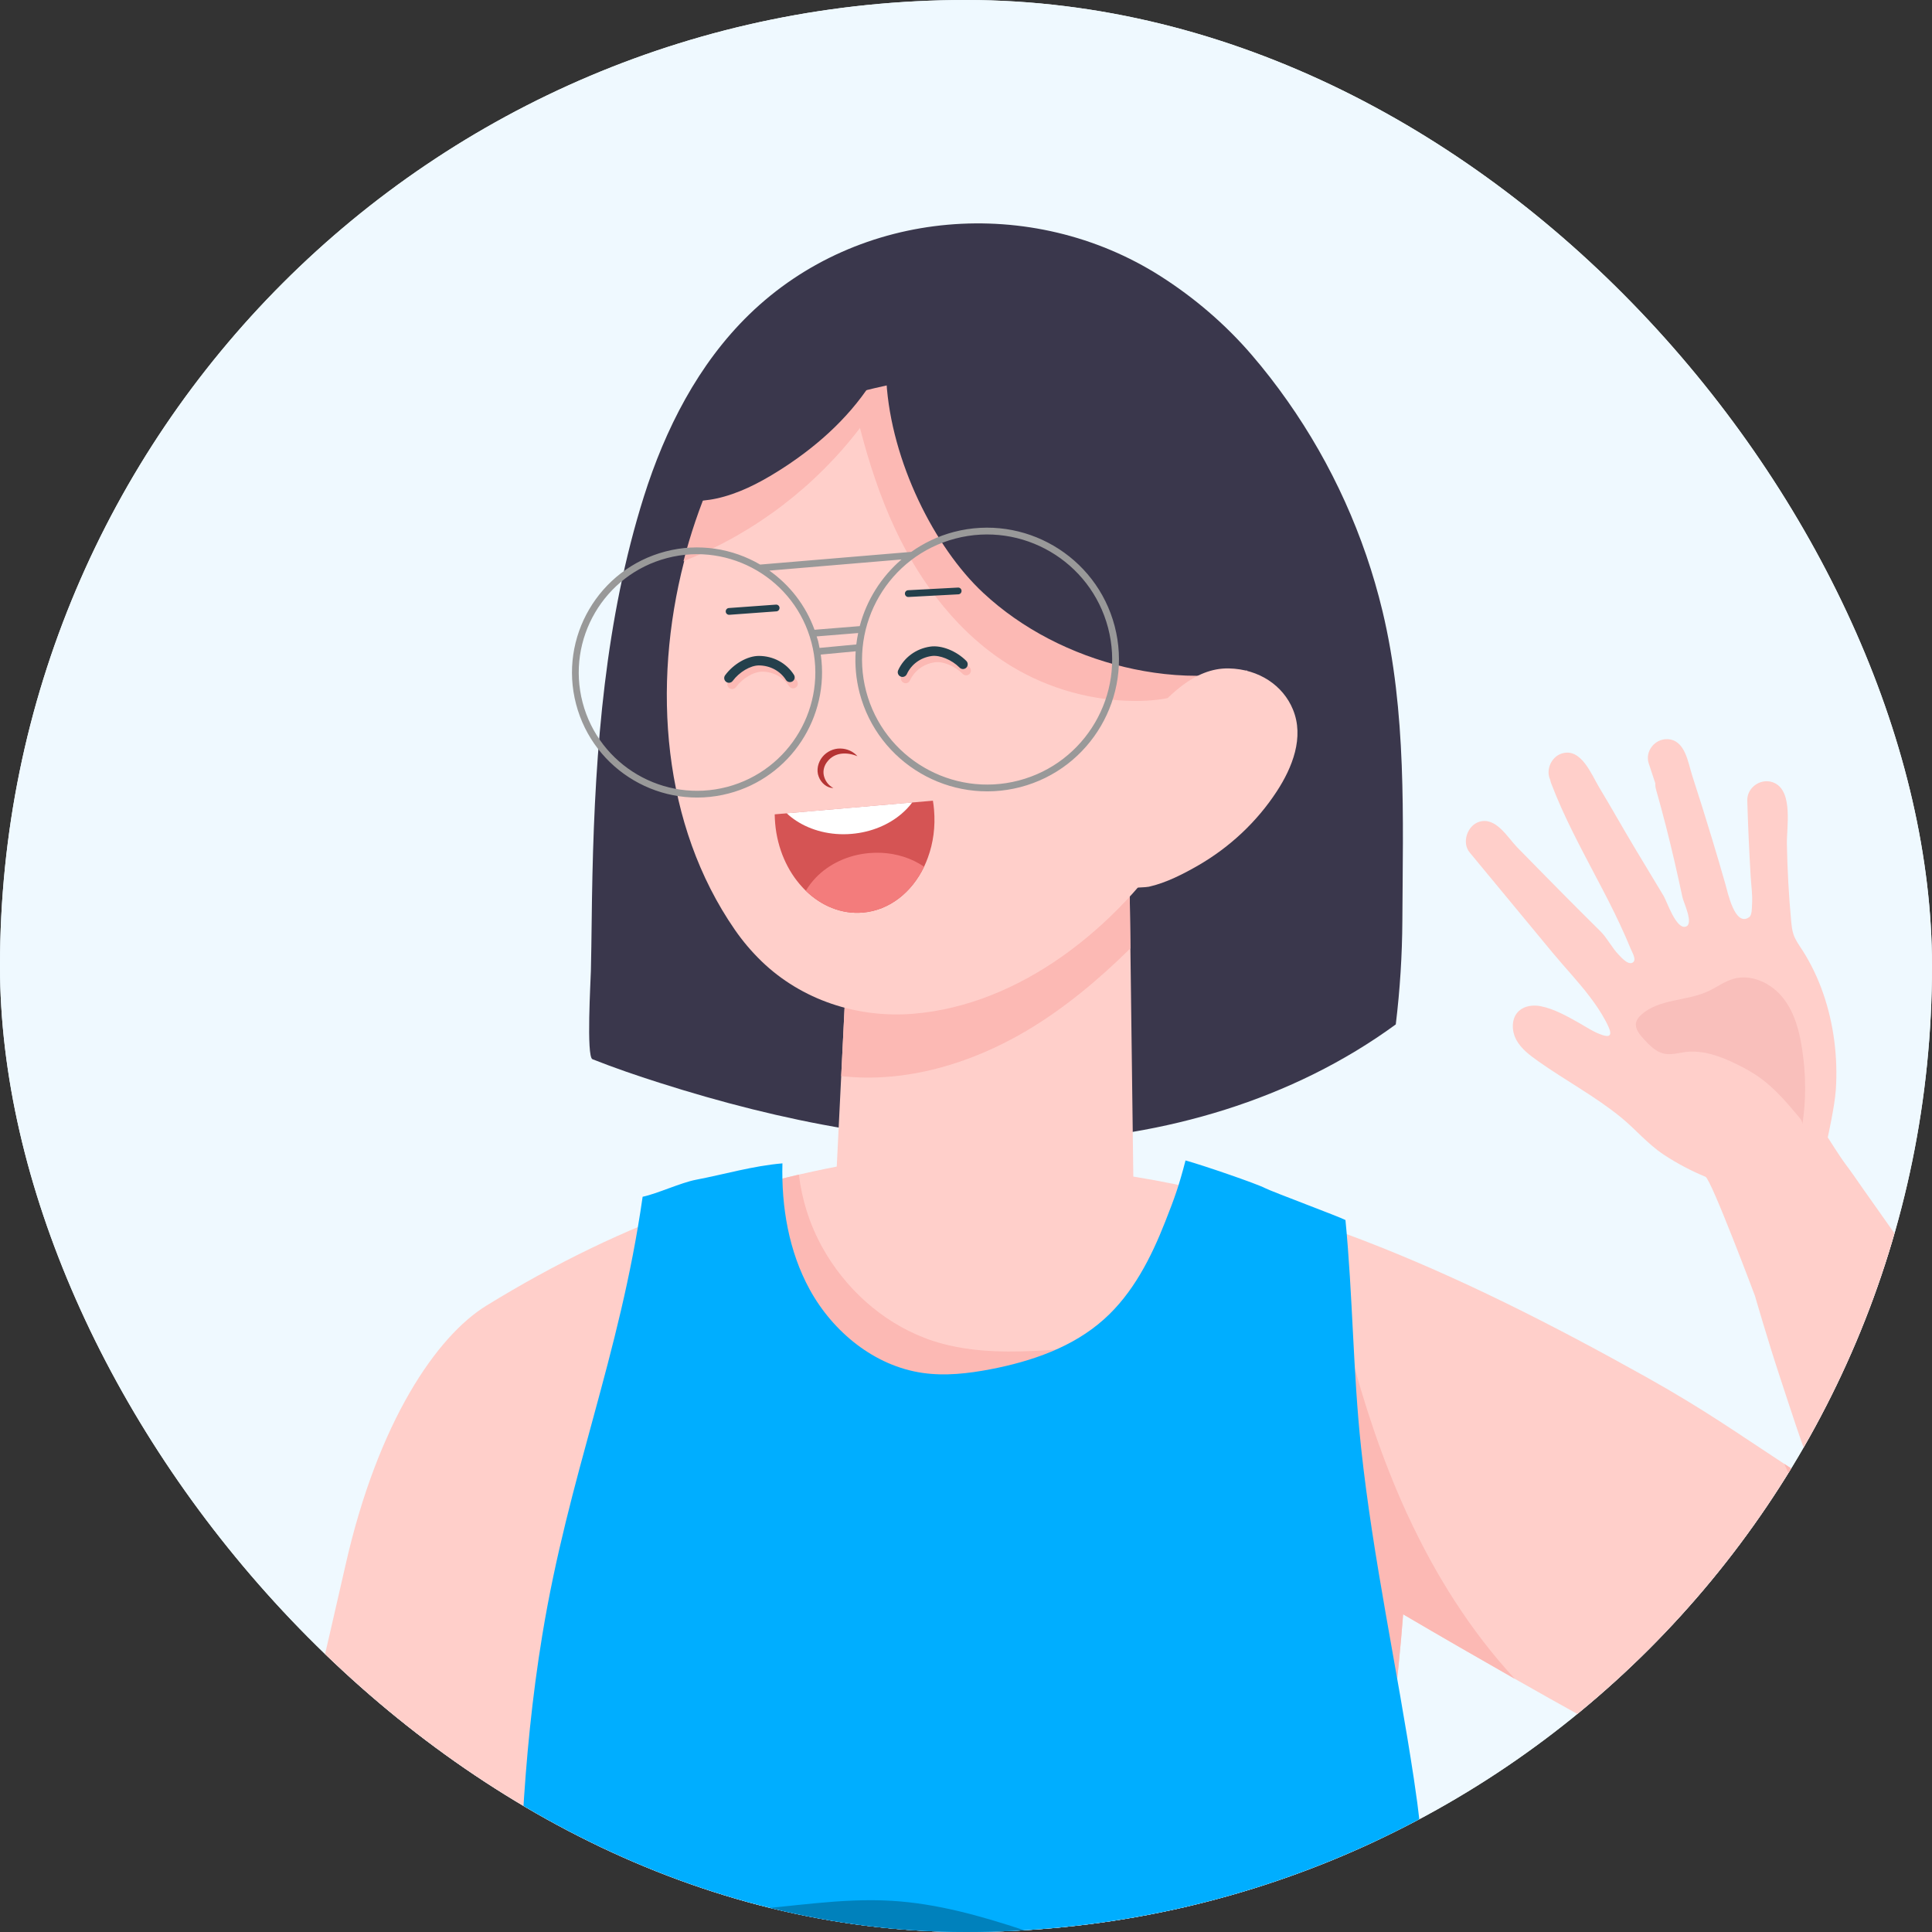 <svg width="64" height="64" viewBox="0 0 64 64" fill="none" xmlns="http://www.w3.org/2000/svg">
<rect x="0" y="0" width="64" height="64" fill="#333333" stroke="none"/>
<g clip-path="url(#clip0_1065_49872)">
<rect width="64" height="64" rx="32" fill="#EFF9FF"/>
<g clip-path="url(#clip1_1065_49872)">
<rect width="74" height="74" transform="translate(-5)" fill="#EFF9FF"/>
<path d="M46.654 49.842C46.653 49.968 46.651 50.095 46.646 50.222C46.622 51.3 46.565 52.387 46.48 53.477C46.303 55.784 46.005 58.112 45.626 60.441C44.793 65.563 43.57 70.681 42.392 75.559C41.688 76.034 40.525 76.779 39.721 77.05C32.773 79.391 28.204 78.938 20.985 77.658C19.944 73.463 19.4 69.167 19.121 64.853C18.817 60.168 18.517 55.473 18.56 50.779C18.705 50.313 18.858 49.847 19.018 49.384C19.048 49.299 19.077 49.213 19.108 49.129C19.169 48.965 19.231 48.801 19.296 48.638C19.467 48.202 19.647 47.768 19.835 47.339C20.089 46.763 20.362 46.194 20.649 45.635C21.752 44.361 22.939 43.159 24.201 42.041C25.564 40.833 27.055 39.699 28.796 39.16C29.992 38.788 31.267 38.715 32.521 38.778C33.302 38.819 34.08 38.913 34.847 39.059C37.704 39.605 40.422 40.872 42.685 42.701C43.398 43.274 44.064 43.904 44.674 44.585C44.783 44.706 44.89 44.83 44.996 44.955C45.628 45.699 46.208 46.52 46.467 47.462C46.68 48.232 46.669 49.044 46.654 49.842Z" fill="#FFCFCA"/>
<path d="M42.649 13.281C42.279 12.755 41.885 12.245 41.464 11.756C40.597 10.746 39.562 9.859 38.432 9.141C34.186 6.447 28.455 6.886 24.823 10.413C23.129 12.057 22.033 14.218 21.328 16.453C20.053 20.504 19.72 24.78 19.625 28.993C19.6 30.049 19.599 31.104 19.574 32.158C19.568 32.464 19.418 35.005 19.626 35.088C20.357 35.377 21.099 35.631 21.845 35.868C25.895 37.16 30.118 37.992 34.342 37.825C38.563 37.657 42.799 36.447 46.237 33.935C46.378 32.77 46.448 31.64 46.455 30.506C46.473 27.084 46.601 23.59 45.795 20.236C45.198 17.752 44.126 15.378 42.649 13.281Z" fill="#3A374C"/>
<path d="M37.398 27.578L37.446 31.415L37.557 40.1L27.617 40.709L27.866 35.647L28.087 31.163L37.398 27.578Z" fill="#FFCFCA"/>
<path d="M37.398 27.578L37.446 31.415C36.394 32.452 35.262 33.401 33.993 34.153C32.152 35.241 29.979 35.887 27.866 35.647L28.087 31.163L37.398 27.578Z" fill="#FCB9B4"/>
<path d="M41.438 21.634L41.44 21.636C40.991 23.846 40.113 25.974 38.929 27.773C37.014 30.686 33.836 33.292 30.243 33.583C28.408 33.731 26.556 33.13 25.224 31.84C24.901 31.527 24.604 31.178 24.339 30.794C21.945 27.33 21.596 22.734 22.66 18.605C23.121 16.816 23.846 15.117 24.786 13.634C25.809 12.018 27.303 10.607 29.01 9.653C31.841 8.075 35.261 7.753 38.112 9.84C39.4 10.782 40.343 12.15 40.925 13.639C40.947 13.694 40.968 13.749 40.988 13.805C41.893 16.254 41.972 19.002 41.438 21.634Z" fill="#FFCFCA"/>
<path d="M29.863 11.265C29.788 12.154 29.343 12.968 28.833 13.702C28.721 13.863 28.606 14.023 28.486 14.179C27.013 16.112 25.01 17.64 22.753 18.546C22.72 18.559 22.683 18.576 22.641 18.593C23.102 16.8 23.828 15.097 24.77 13.612C25.796 11.993 27.292 10.579 29.004 9.624C29.199 9.697 29.374 9.807 29.514 9.961C29.689 10.155 29.79 10.398 29.839 10.656C29.876 10.856 29.881 11.064 29.863 11.265Z" fill="#FCB9B4"/>
<path d="M41.438 21.634L41.44 21.635C40.68 22.199 39.925 22.784 39.023 23.043C38.572 23.175 38.099 23.219 37.628 23.219C36.196 23.22 34.765 22.826 33.535 22.088C31.791 21.041 30.502 19.345 29.642 17.5C29.149 16.441 28.787 15.331 28.494 14.198C28.275 13.361 28.096 12.508 27.931 11.655C28.377 11.007 29.076 10.816 29.844 10.684C29.893 10.674 29.94 10.666 29.99 10.658C32.845 10.189 35.822 10.781 38.408 12.081C39.291 12.526 40.131 13.049 40.925 13.638C40.948 13.693 40.969 13.749 40.989 13.804C41.893 16.253 41.973 19.001 41.438 21.634Z" fill="#FCB9B4"/>
<path d="M71.135 65.033C67.078 65.137 57.731 59.623 53.869 57.65C53.143 57.276 51.767 56.516 50.181 55.613C49.005 54.944 47.714 54.2 46.481 53.476C44.34 52.217 42.379 51.024 41.518 50.423C40.837 49.945 40.145 49.406 39.475 48.812C37.133 46.741 35.067 44.009 34.744 40.965C34.727 40.806 34.726 39.666 34.848 39.059C34.893 38.828 34.956 38.675 35.044 38.682C41.969 39.197 48.453 42.219 54.516 45.607C56.46 46.694 57.52 47.454 59.105 48.492C59.445 48.716 59.809 48.951 60.21 49.205L60.234 49.219C60.216 49.177 60.198 49.135 60.18 49.093C59.934 48.487 59.709 47.86 59.51 47.274C59.305 46.673 59.128 46.112 58.974 45.651C58.59 44.501 58.134 42.923 58.134 42.923C58.134 42.923 56.684 39.06 56.497 38.983C56.013 38.781 55.548 38.538 55.112 38.248C54.576 37.893 54.196 37.423 53.703 37.019C52.852 36.322 51.854 35.791 50.954 35.154C50.676 34.956 50.389 34.744 50.226 34.44L50.21 34.407C50.066 34.109 50.07 33.712 50.317 33.488C50.506 33.316 50.788 33.283 51.04 33.332C51.482 33.42 51.915 33.664 52.303 33.883C52.552 34.024 52.809 34.2 53.083 34.287C53.499 34.425 53.322 34.075 53.185 33.815C53.033 33.53 52.852 33.264 52.657 33.009C52.273 32.504 51.833 32.044 51.428 31.555L48.683 28.237C48.414 27.911 48.607 27.343 49.003 27.222C49.556 27.052 49.94 27.742 50.259 28.069C50.79 28.613 51.326 29.155 51.86 29.696C52.245 30.082 52.632 30.471 53.02 30.854C53.244 31.078 53.395 31.395 53.624 31.63C53.707 31.716 53.926 31.971 54.077 31.89C54.235 31.806 54.062 31.544 54.019 31.43C53.908 31.158 53.789 30.891 53.664 30.623C53.424 30.108 53.163 29.603 52.896 29.1C52.359 28.073 51.803 27.05 51.391 25.965C51.373 25.92 51.36 25.876 51.352 25.832C51.199 25.506 51.384 25.077 51.729 24.963C52.378 24.749 52.722 25.668 52.979 26.09C53.392 26.774 53.78 27.471 54.192 28.155C54.498 28.665 54.805 29.174 55.113 29.684C55.219 29.865 55.527 30.799 55.844 30.695C56.12 30.607 55.768 29.892 55.734 29.725C55.649 29.326 55.56 28.928 55.469 28.531C55.285 27.736 55.084 26.946 54.86 26.16C54.839 26.087 54.831 26.016 54.834 25.947C54.762 25.728 54.691 25.507 54.616 25.288C54.485 24.893 54.814 24.473 55.228 24.486C55.826 24.5 55.916 25.259 56.058 25.696C56.284 26.392 56.503 27.089 56.715 27.791C56.866 28.285 57.01 28.782 57.153 29.279C57.229 29.543 57.47 30.727 57.947 30.38C58.04 30.311 58.033 30.066 58.038 29.969C58.061 29.655 58.011 29.343 57.993 29.032C57.944 28.195 57.905 27.357 57.881 26.521C57.866 26.061 58.379 25.735 58.795 25.943C59.401 26.246 59.183 27.416 59.193 27.955C59.209 28.814 59.256 29.672 59.336 30.527C59.352 30.674 59.365 30.82 59.414 30.959C59.475 31.138 59.588 31.294 59.692 31.455L59.695 31.458C60.281 32.366 60.625 33.418 60.764 34.485C60.833 35.021 60.85 35.565 60.814 36.105C60.776 36.65 60.547 37.677 60.547 37.677C60.547 37.677 60.949 38.317 61.132 38.56C61.343 38.838 61.538 39.129 61.738 39.413C62.155 40.004 62.573 40.594 62.989 41.185C64.434 43.231 65.918 45.253 67.287 47.353C70.833 52.787 72.28 55.568 73.839 59.313C74.697 61.371 74.053 64.958 71.135 65.033Z" fill="#FFCFCA"/>
<path d="M50.181 55.614C49.005 54.945 47.714 54.201 46.481 53.477C46.304 55.784 46.005 58.112 45.627 60.441C43.962 60.398 42.301 60.311 40.646 60.135C39.593 60.023 38.448 59.827 37.752 59.029C37.255 58.459 37.083 57.676 37.029 56.923C36.862 54.568 37.69 52.249 38.76 50.144C38.989 49.696 39.228 49.252 39.475 48.812C40.381 47.19 41.36 45.605 42.106 43.904C42.281 43.503 42.46 43.077 42.686 42.701C42.939 42.277 43.251 41.911 43.689 41.695L44.016 41.799C44.215 42.73 44.431 43.662 44.675 44.584C45.169 46.464 45.775 48.312 46.58 50.079C46.603 50.126 46.624 50.173 46.647 50.222C47.553 52.179 48.719 54.035 50.181 55.614Z" fill="#FCB9B4"/>
<path d="M59.707 34.817C59.618 34.195 59.46 33.561 59.074 33.068C58.687 32.574 58.025 32.252 57.42 32.426C57.12 32.512 56.863 32.709 56.578 32.84C55.865 33.167 54.962 33.086 54.377 33.608C54.296 33.68 54.223 33.766 54.198 33.87C54.154 34.07 54.302 34.257 54.44 34.407C54.635 34.622 54.851 34.848 55.135 34.906C55.366 34.952 55.602 34.879 55.835 34.849C56.415 34.779 56.99 34.989 57.515 35.246C57.791 35.379 58.06 35.528 58.309 35.708C58.812 36.072 59.218 36.556 59.618 37.034C59.67 37.097 59.702 37.157 59.707 37.238C59.832 36.433 59.824 35.622 59.707 34.817Z" fill="#F9BFBB"/>
<path d="M39.233 10.444C37.972 9.456 36.516 8.743 34.924 8.367C34.068 8.162 33.191 8.04 32.312 8.013C31.19 7.975 30.552 8.391 30.016 9.364C29.6 10.119 29.397 10.978 29.356 11.836C29.345 12.102 29.347 12.37 29.363 12.641C29.525 15.29 30.964 18.142 32.567 19.636C33.863 20.846 35.518 21.678 37.237 22.092C38.95 22.506 41.091 22.573 42.684 21.699C44.189 20.872 44.392 19.143 43.972 17.616C43.45 15.721 42.317 13.79 41.084 12.269C40.53 11.587 39.91 10.977 39.233 10.444Z" fill="#3A374C"/>
<path d="M32.541 9.281C32.496 9.094 32.441 8.906 32.334 8.745C32.088 8.375 31.616 8.222 31.172 8.18C29.607 8.035 28.155 8.951 26.898 9.898C26.118 10.486 25.351 11.108 24.747 11.875C24.335 12.401 24.005 12.987 23.706 13.583C22.794 15.41 22.152 17.371 21.808 19.383L22.003 20.533C22.183 18.446 22.905 16.313 24.458 14.907C26.451 13.102 29.34 12.833 31.955 12.211C32.127 12.17 32.309 12.12 32.426 11.987C32.515 11.883 32.551 11.743 32.579 11.608C32.733 10.842 32.72 10.043 32.541 9.281Z" fill="#3A374C"/>
<path d="M42.828 23.498C42.505 22.715 41.715 22.165 40.707 22.142C39.557 22.118 38.657 23.078 37.922 23.96L36.513 29.306C36.476 29.452 37.889 29.412 38.058 29.374C38.626 29.248 39.203 28.95 39.705 28.661C40.741 28.06 41.639 27.221 42.294 26.217C42.81 25.428 43.213 24.422 42.828 23.498Z" fill="#FFCFCA"/>
<path d="M29.975 8.467C29.996 8.688 30.003 8.911 29.998 9.132C29.996 9.208 29.995 9.284 29.988 9.361C29.938 10.21 29.71 11.045 29.35 11.811C29.233 12.06 29.101 12.302 28.958 12.534C28.924 12.591 28.889 12.648 28.85 12.703C28.064 13.911 26.957 14.873 25.747 15.626C25.121 16.016 24.455 16.356 23.738 16.513C23.587 16.546 23.436 16.568 23.284 16.583C23.266 16.586 23.25 16.588 23.232 16.588C23.071 16.601 22.909 16.604 22.746 16.594C22.366 16.575 21.993 16.489 21.645 16.322C21.867 15.63 22.124 14.949 22.423 14.287C23.838 11.149 26.183 8.956 29.03 7.943C29.343 7.985 29.652 8.061 29.934 8.149C29.951 8.255 29.965 8.362 29.975 8.467Z" fill="#3A374C"/>
<path d="M30.941 26.821C30.99 27.388 30.914 27.93 30.737 28.41C30.699 28.514 30.657 28.613 30.612 28.71C30.204 29.559 29.467 30.154 28.583 30.23C27.88 30.29 27.212 30.011 26.694 29.508C26.654 29.469 26.613 29.428 26.576 29.386C26.085 28.856 25.751 28.114 25.678 27.274C25.67 27.174 25.665 27.075 25.663 26.976L30.904 26.524C30.92 26.622 30.933 26.721 30.941 26.821Z" fill="#D55454"/>
<path d="M30.612 28.71C30.204 29.559 29.467 30.154 28.583 30.23C27.88 30.29 27.212 30.011 26.694 29.508C26.785 29.353 26.896 29.209 27.024 29.074C27.454 28.627 28.08 28.32 28.796 28.259C29.334 28.212 29.845 28.311 30.279 28.518C30.396 28.575 30.506 28.639 30.612 28.71Z" fill="#F37C7C"/>
<path d="M30.219 26.582C30.12 26.716 30.003 26.839 29.871 26.953C29.447 27.318 28.867 27.567 28.215 27.623C27.518 27.684 26.867 27.511 26.373 27.187C26.259 27.112 26.155 27.031 26.061 26.941L30.219 26.582Z" fill="white"/>
<path d="M19.299 23.269C18.753 21.177 20.008 19.032 22.099 18.486C24.189 17.939 26.336 19.194 26.881 21.286C27.429 23.377 26.172 25.522 24.082 26.069C21.991 26.615 19.846 25.36 19.299 23.269ZM25.486 18.902L29.863 18.533C29.189 19.113 28.705 19.885 28.48 20.741L26.982 20.862C26.688 20.049 26.155 19.376 25.486 18.902ZM27.148 21.463C27.132 21.385 27.119 21.307 27.099 21.229C27.084 21.179 27.067 21.132 27.052 21.082L28.428 20.97C28.402 21.095 28.381 21.22 28.366 21.348L27.148 21.463ZM28.691 22.896C28.114 20.685 29.441 18.416 31.651 17.84C33.862 17.262 36.129 18.589 36.707 20.799C37.285 23.009 35.959 25.277 33.748 25.855C31.538 26.433 29.269 25.106 28.691 22.896ZM19.083 23.325C19.661 25.535 21.928 26.863 24.138 26.285C26.196 25.748 27.487 23.742 27.189 21.684L28.345 21.575C28.316 22.027 28.355 22.49 28.475 22.953C29.084 25.282 31.474 26.681 33.805 26.073C36.134 25.463 37.534 23.073 36.925 20.742C36.316 18.413 33.924 17.013 31.595 17.622C31.073 17.759 30.602 17.988 30.187 18.282L25.181 18.702C24.265 18.168 23.146 17.98 22.042 18.269C19.833 18.847 18.504 21.116 19.083 23.325Z" fill="#999999"/>
<path d="M28.404 25.051C28.271 24.897 28.062 24.799 27.841 24.796C27.618 24.788 27.386 24.897 27.243 25.074C27.099 25.249 27.034 25.511 27.121 25.728C27.199 25.941 27.399 26.107 27.608 26.105C27.427 26.012 27.323 25.845 27.288 25.678C27.256 25.512 27.308 25.345 27.417 25.217C27.522 25.084 27.675 24.996 27.851 24.97C28.026 24.944 28.218 24.973 28.404 25.051Z" fill="#B53434"/>
<path d="M31.77 19.685C31.82 19.672 31.856 19.625 31.853 19.57C31.849 19.508 31.797 19.461 31.736 19.464L30.082 19.552C30.021 19.555 29.972 19.609 29.977 19.67C29.98 19.732 30.032 19.779 30.094 19.776L31.747 19.688L31.77 19.685Z" fill="#24404C"/>
<path d="M25.74 20.249C25.792 20.236 25.827 20.187 25.823 20.132C25.819 20.07 25.766 20.025 25.704 20.029L24.143 20.142C24.083 20.146 24.036 20.2 24.041 20.262C24.044 20.323 24.098 20.369 24.159 20.366L25.72 20.252L25.74 20.249Z" fill="#24404C"/>
<path d="M30.001 22.633C29.98 22.633 29.957 22.628 29.936 22.618C29.857 22.582 29.823 22.488 29.858 22.41C30.05 21.99 30.446 21.697 30.916 21.627C31.291 21.572 31.785 21.767 32.116 22.103C32.178 22.165 32.178 22.264 32.116 22.326C32.054 22.386 31.953 22.386 31.893 22.324C31.635 22.064 31.236 21.899 30.963 21.939C30.597 21.993 30.292 22.217 30.144 22.54C30.118 22.599 30.061 22.633 30.001 22.633Z" fill="#FCB9B4"/>
<path d="M24.252 22.826C24.22 22.826 24.187 22.816 24.158 22.795C24.088 22.743 24.073 22.644 24.125 22.574C24.406 22.198 24.864 21.934 25.243 21.934H25.248C25.724 21.938 26.155 22.172 26.406 22.56C26.451 22.634 26.43 22.73 26.357 22.777C26.284 22.824 26.186 22.803 26.139 22.73C25.949 22.431 25.615 22.251 25.246 22.25C24.965 22.25 24.596 22.469 24.379 22.763C24.348 22.803 24.301 22.826 24.252 22.826Z" fill="#FCB9B4"/>
<path d="M29.896 22.425C29.875 22.425 29.852 22.42 29.831 22.41C29.753 22.375 29.717 22.282 29.753 22.203C29.944 21.782 30.341 21.489 30.812 21.42C31.187 21.364 31.68 21.561 32.012 21.895C32.072 21.957 32.072 22.056 32.01 22.118C31.948 22.178 31.849 22.178 31.788 22.116C31.531 21.857 31.131 21.691 30.857 21.732C30.492 21.785 30.186 22.009 30.04 22.332C30.012 22.391 29.956 22.425 29.896 22.425Z" fill="#24404C"/>
<path d="M24.148 22.618C24.114 22.618 24.081 22.608 24.054 22.587C23.984 22.535 23.969 22.438 24.021 22.368C24.301 21.99 24.76 21.728 25.139 21.728H25.142C25.618 21.73 26.052 21.964 26.3 22.354C26.347 22.427 26.326 22.524 26.253 22.571C26.178 22.617 26.081 22.596 26.035 22.523C25.844 22.224 25.509 22.045 25.14 22.043C24.859 22.043 24.491 22.261 24.273 22.555C24.242 22.597 24.195 22.618 24.148 22.618Z" fill="#24404C"/>
<path d="M31.109 44.174C31.038 44.255 30.964 44.334 30.89 44.414C29.55 45.816 27.568 46.876 26.151 47.867C24.33 49.135 23.193 50.417 22.168 52.341C21.964 52.726 21.767 53.119 21.577 53.517C21.442 53.798 21.312 54.082 21.186 54.368C20.51 55.882 19.922 57.472 19.375 59.081C18.366 62.024 17.484 65.035 16.421 67.79C15.131 71.126 13.668 74.315 11.893 77.421C10.153 80.469 8.303 83.454 6.348 86.371C5.37 87.83 4.365 89.272 3.337 90.695C2.984 91.182 1.987 92.632 1.375 93.469C1.24 93.652 1.125 93.806 1.037 93.913L1.027 93.941V93.944C1.071 94.591 1.029 95.425 0.819 96.84C0.709 97.599 0.595 98.359 0.399 99.101C0.092 100.267 -0.655 101.25 -1.169 102.334C-1.274 102.563 -1.38 102.796 -1.537 102.994C-2.268 103.915 -3.13 102.898 -3.101 102.053C-3.1 101.974 -3.09 101.896 -3.077 101.82C-3.001 101.363 -2.75 100.947 -2.547 100.535C-2.429 100.293 -2.318 100.046 -2.262 99.781C-2.214 99.561 -2.114 99.27 -2.307 99.085C-2.484 98.916 -2.837 98.88 -3.066 98.912C-3.342 98.953 -3.579 99.093 -3.793 99.27C-3.951 99.4 -4.094 99.552 -4.228 99.703C-4.586 100.098 -4.914 100.507 -5.258 100.908C-5.739 101.464 -6.119 102.044 -6.297 102.757C-6.479 103.483 -6.496 104.235 -6.554 104.977C-6.616 105.774 -6.658 106.861 -7.363 107.389C-7.686 107.631 -8.151 107.407 -8.274 107.057C-8.342 106.862 -8.332 106.651 -8.324 106.445C-8.264 105.131 -8.227 103.814 -7.977 102.518C-7.74 101.297 -7.165 100.144 -6.617 99.029C-5.804 97.386 -2.179 91.775 -2.179 91.775C-2.15 91.718 -0.62 88.189 0.407 85.968C1.18 84.296 1.834 83.011 2.564 81.322C3.993 78.009 5.864 73.814 7.079 70.416C7.179 70.135 7.275 69.859 7.363 69.588C7.468 69.271 7.563 68.961 7.652 68.652C8.415 66.05 8.755 63.691 9.383 60.845C10.047 57.842 10.764 54.857 11.443 51.857C12.519 47.089 14.47 44.261 16.112 43.251C18.387 41.854 20.681 40.735 23.076 39.897C23.277 39.826 23.479 39.758 23.68 39.691C24.591 39.391 25.519 39.131 26.464 38.91C26.631 38.873 26.8 38.834 26.969 38.798C28.049 38.564 29.155 38.38 30.297 38.246C30.711 38.199 31.112 38.424 31.442 38.77C31.835 39.178 32.132 39.751 32.239 40.229C32.6 41.82 32.053 43.097 31.109 44.174Z" fill="#FFCFCA"/>
<path d="M37.468 55.365C35.231 57.537 32.206 58.815 29.108 59.172C28.192 59.278 27.258 59.307 26.355 59.123C24.038 58.651 22.162 56.778 21.27 54.586C21.241 54.514 21.213 54.441 21.186 54.368C21.126 54.209 21.071 54.048 21.02 53.886C20.382 51.878 20.413 49.682 20.786 47.599C20.962 46.614 21.21 45.648 21.496 44.69C21.884 43.379 22.341 42.087 22.769 40.791C22.869 40.493 22.968 40.194 23.076 39.897C23.278 39.826 23.479 39.758 23.68 39.691C24.592 39.391 25.519 39.131 26.464 38.91C26.513 39.322 26.601 39.725 26.724 40.118C26.856 40.535 27.029 40.938 27.242 41.323C27.986 42.663 29.189 43.766 30.624 44.318C30.711 44.352 30.799 44.385 30.89 44.414C31.009 44.453 31.13 44.49 31.254 44.521C32.371 44.813 33.545 44.8 34.697 44.727C36.871 44.593 39.148 44.206 40.828 42.822C40.581 44.193 40.922 45.595 40.976 46.988C41.096 50.105 39.707 53.194 37.468 55.365Z" fill="#FCB9B4"/>
<path d="M44.57 40.415C44.815 42.916 44.82 45.464 45.088 47.957C45.483 51.641 46.283 55.267 46.837 58.931C47.152 61.005 47.321 63.151 47.3 65.287C47.284 66.925 47.155 68.556 46.897 70.143C39.584 73.714 31.056 74.727 23.111 72.972C22.294 72.791 21.48 72.582 20.692 72.294C19.482 71.853 18.435 71.219 17.205 70.833C17.16 67.326 17.114 63.809 17.312 60.31C17.429 58.252 17.629 56.201 17.964 54.166C18.837 48.852 20.525 44.972 21.288 39.644C21.771 39.544 22.553 39.176 23.059 39.08C23.992 38.903 24.928 38.623 25.919 38.538C25.881 39.984 26.13 41.451 26.822 42.716C27.595 44.126 28.972 45.252 30.565 45.48C31.311 45.588 32.071 45.5 32.81 45.359C34.174 45.097 35.54 44.628 36.574 43.7C37.529 42.845 38.129 41.667 38.598 40.473C38.915 39.671 39.056 39.276 39.272 38.442C39.803 38.585 41.629 39.21 41.914 39.361C42.114 39.467 44.373 40.308 44.57 40.415Z" fill="#00AEFF"/>
<path d="M47.3 65.287C47.284 66.925 47.155 68.556 46.897 70.143C39.584 73.714 31.056 74.727 23.111 72.972C22.294 72.791 21.48 72.582 20.692 72.294C19.482 71.853 18.435 71.219 17.205 70.833C17.16 67.326 17.114 63.809 17.312 60.31C17.944 61.2 18.691 61.98 19.645 62.508C21.108 63.315 22.859 63.403 24.527 63.287C26.193 63.17 27.856 62.867 29.524 62.966C32.555 63.143 35.345 64.622 38.304 65.304C39.629 65.61 40.992 65.756 42.353 65.775C44.013 65.8 45.674 65.634 47.3 65.287Z" fill="#0081BC"/>
<path d="M62.242 53.617C61.638 52.997 60.963 52.107 60.543 51.349C60.025 50.416 59.546 49.463 59.105 48.492C59.445 48.716 59.809 48.951 60.21 49.205C60.626 50.796 61.231 52.333 62.242 53.617Z" fill="#FCB9B4"/>
</g>
</g>
<defs>
<clipPath id="clip0_1065_49872">
<rect width="64" height="64" rx="32" fill="white"/>
</clipPath>
<clipPath id="clip1_1065_49872">
<rect width="74" height="74" fill="white" transform="translate(-5)"/>
</clipPath>
</defs>
</svg>
